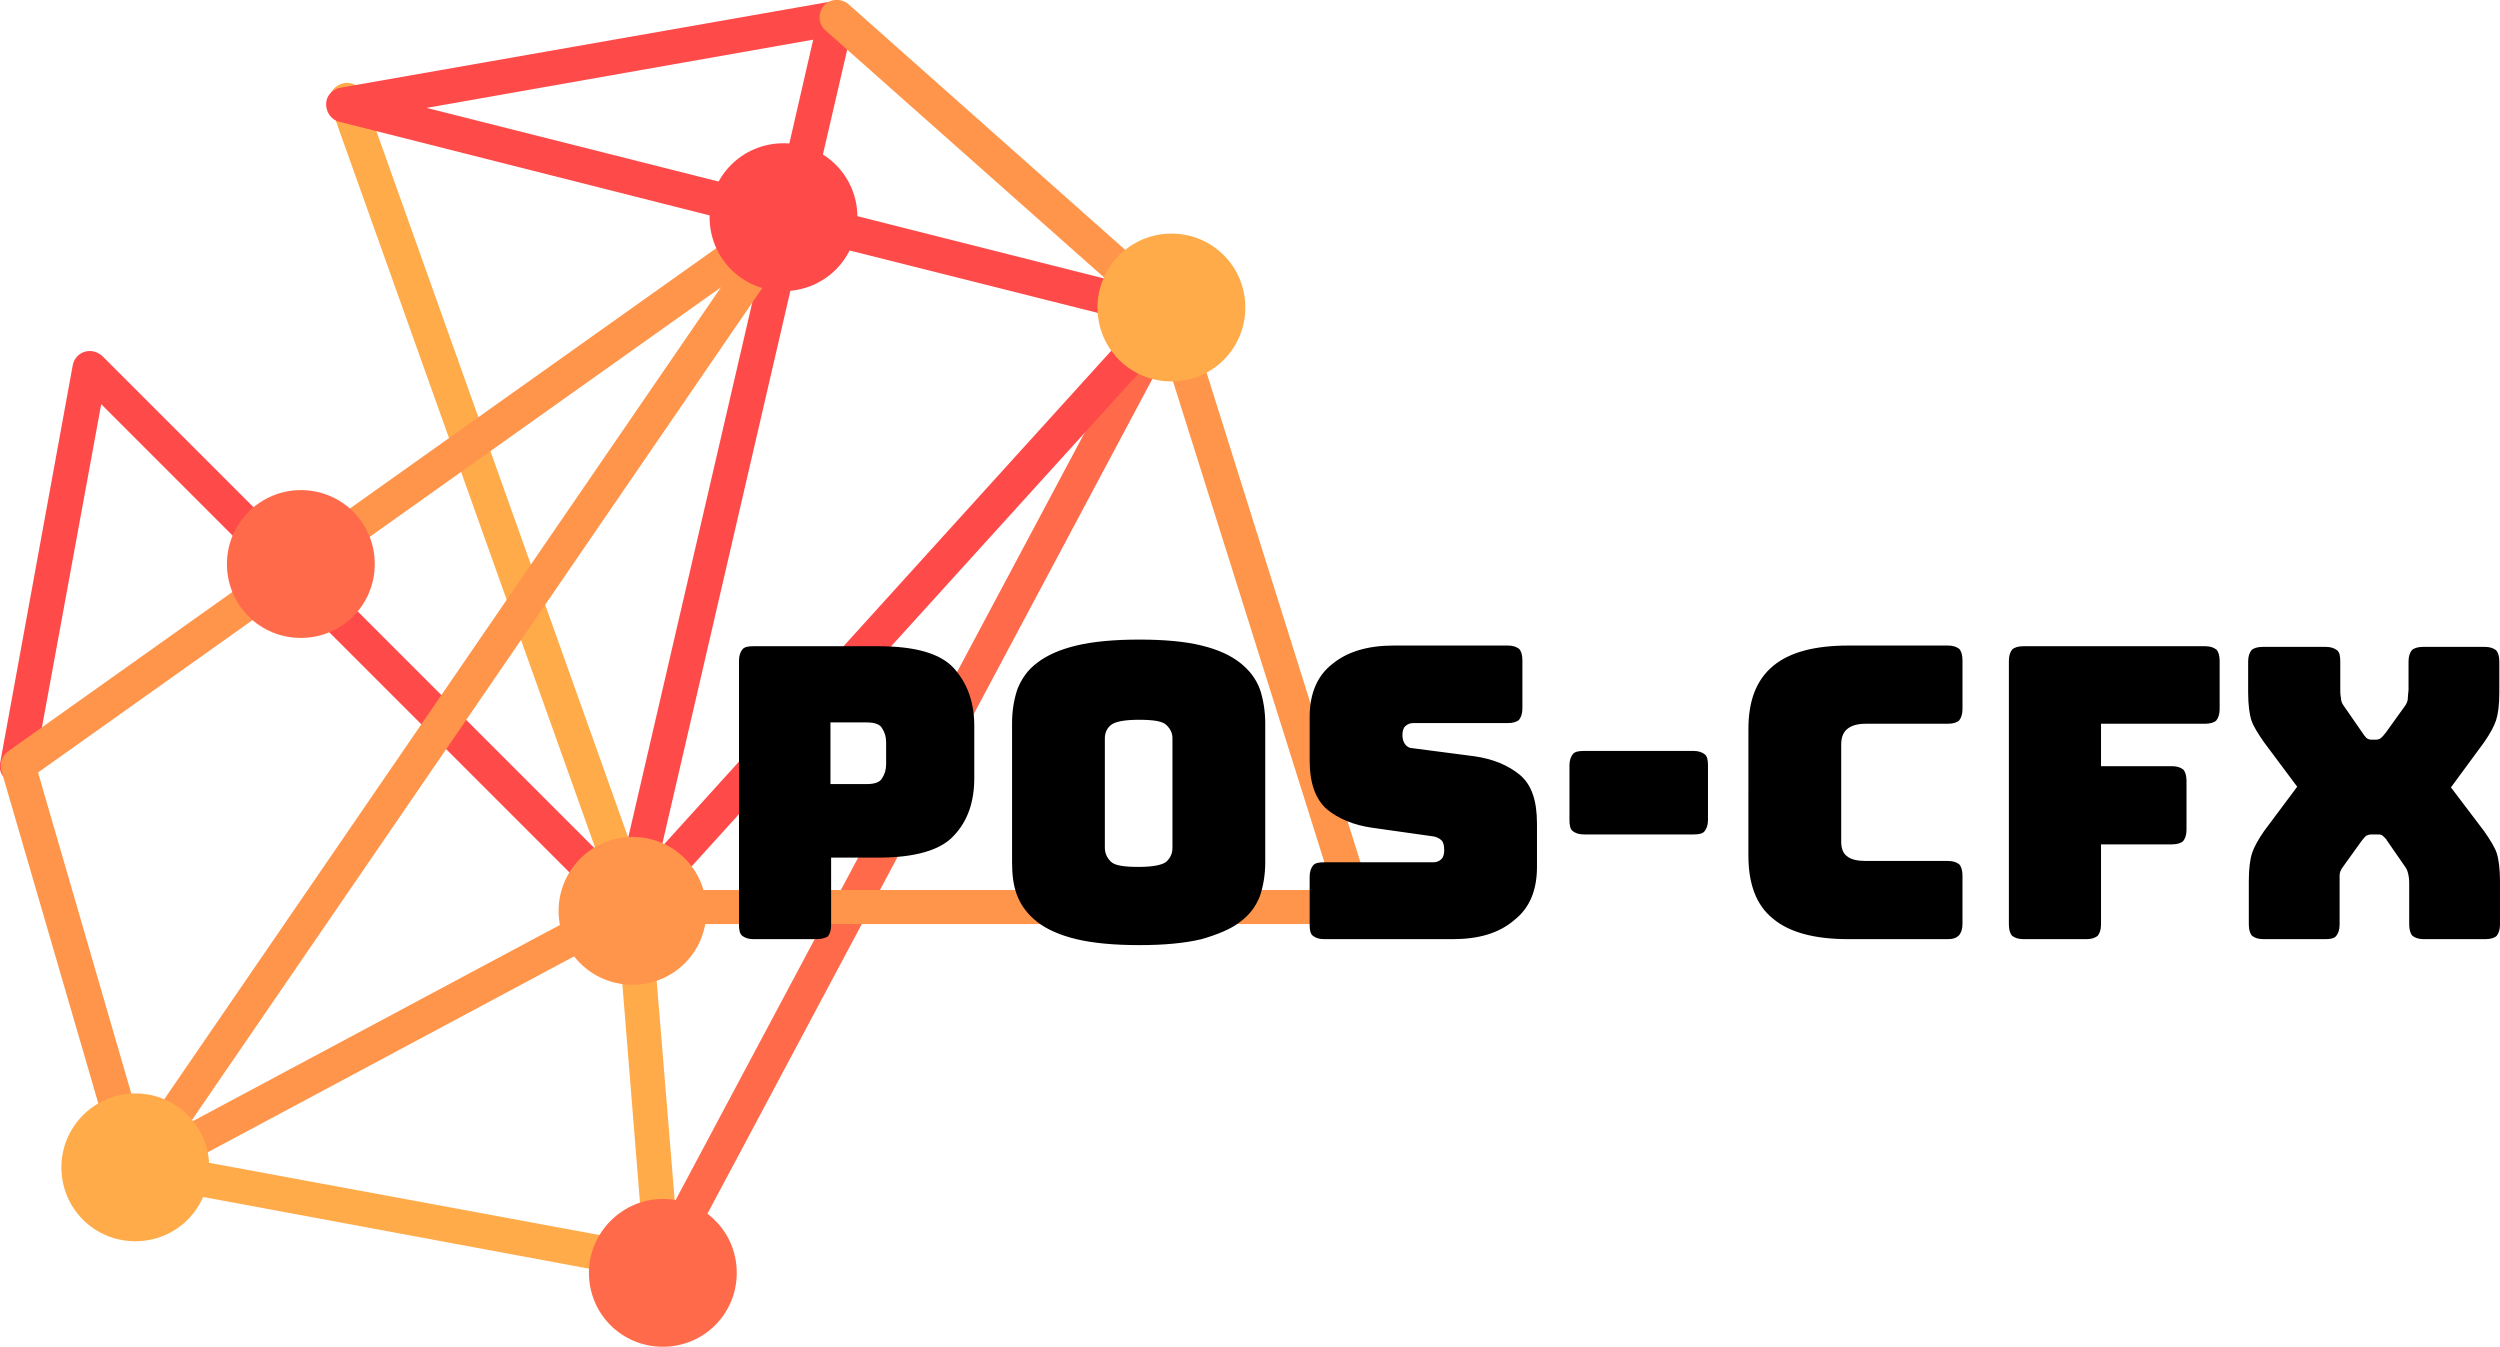 <svg xmlns="http://www.w3.org/2000/svg" xmlns:xlink="http://www.w3.org/1999/xlink" viewBox="0 0 377.2 203.2" xmlns:v="https://vecta.io/nano"><path fill="#ffab4a" d="M99.914 193.381h-.477L20.417 178.702c-1.43-.286-2.383-1.62-2.097-3.05s1.62-2.383 3.05-2.097l75.684 14.012-4.099-50.806L49.871 15.991c-.477-1.335.191-2.86 1.62-3.336 1.335-.477 2.86.191 3.336 1.62l43.18 121.152c.095.191.095.477.095.667l4.48 54.523c.095.858-.286 1.62-.858 2.192-.477.381-1.144.572-1.811.572z"/><path fill="#ff6b4a" d="M99.437 193.858c-.381 0-.858-.095-1.239-.286-1.239-.667-1.716-2.288-1.048-3.527l76.923-144.315c.667-1.239 2.288-1.716 3.527-1.048s1.716 2.288 1.048 3.527l-76.923 144.315c-.477.858-1.335 1.335-2.288 1.335z"/><path fill="#ff4a4a" d="M94.957 139.525c-.191 0-.381 0-.572-.095h0-.095 0 0c-.477-.095-.858-.381-1.239-.667L15.27 60.982l-10.104 55.095c-.286 1.43-1.62 2.383-3.05 2.097s-2.383-1.62-2.097-3.05l10.962-60.052c.191-.953.858-1.716 1.811-2.002s1.906 0 2.669.667l78.067 78.067 22.495-97.036-64.818-16.395c-1.239-.286-2.002-1.43-2.002-2.669s.953-2.288 2.192-2.478L125.746.168c.858-.191 1.716.095 2.383.763.572.667.858 1.525.667 2.383l-6.386 27.547 54.714 13.821c.858.191 1.62.858 1.906 1.811.286.858.095 1.811-.572 2.478l-81.308 89.696-.477.477h0l-.095.095h0c-.667.191-1.144.286-1.62.286zM121.075 36.008l-21.256 91.793 71.681-79.116-50.424-12.678zM64.36 16.277l52.903 13.345 5.433-23.639-58.336 10.295z"/><path fill="#ff954a" d="M20.512 179.369c-.286 0-.667-.095-.953-.191-.191-.095-.477-.191-.667-.381-.381-.286-.667-.667-.763-1.048 0-.095-.095-.191-.095-.286L.209 116.267c-.286-1.048.095-2.192.953-2.86l116.576-82.833c1.048-.763 2.478-.667 3.336.286.953.858 1.048 2.288.286 3.336l-92.651 135.164 65.104-34.792c.381-.191.763-.286 1.239-.286h106.091l-26.976-85.693-49.662-44.038c-1.048-.953-1.144-2.574-.191-3.717.953-1.048 2.574-1.144 3.717-.191l50.138 44.514c.381.286.572.763.763 1.144l28.215 89.791c.286.763.095 1.62-.381 2.288s-1.239 1.048-2.097 1.048H95.72l-73.968 39.558c-.095.095-.191.095-.381.191s-.286.095-.477.095c-.095.095-.286.095-.381.095zM5.738 116.553l15.728 54.142 87.313-127.347L5.738 116.553z"/><path fill="#ff4a4a" d="M107.063 32.767c0 6.196 4.957 11.152 11.152 11.152s11.152-4.957 11.152-11.152-4.957-11.152-11.152-11.152-11.152 4.957-11.152 11.152"/><path fill="#ff6b4a" d="M34.239 85.098c0 6.196 4.957 11.152 11.152 11.152s11.152-4.957 11.152-11.152h0c0-6.196-4.957-11.152-11.152-11.152-6.101 0-11.152 4.957-11.152 11.152"/><use xlink:href="#B" fill="#ff954a"/><g fill="#ffab4a"><use xlink:href="#B" x="-75.017" y="38.7"/><path d="M165.589 46.398c0 6.196 4.957 11.152 11.152 11.152s11.152-4.957 11.152-11.152-4.957-11.152-11.152-11.152-11.152 5.052-11.152 11.152h0"/></g><path fill="#ff6b4a" d="M88.857 192.047c0 6.196 4.957 11.152 11.152 11.152s11.152-4.957 11.152-11.152-4.957-11.152-11.152-11.152c-6.101 0-11.152 5.052-11.152 11.152"/><path d="M123.2 141.7h0-9.5c-.8 0-1.3-.2-1.7-.5s-.5-.9-.5-1.7h0V99.7c0-.8.2-1.3.5-1.7s.9-.5 1.7-.5h0 18.8c5.6 0 9.4 1.1 11.4 3.3s3.1 5.1 3.1 8.7h0v7.9c0 3.6-1 6.5-3.1 8.7-2 2.2-5.9 3.3-11.4 3.3h0-7.1v10.2c0 .8-.2 1.3-.5 1.7-.4.2-.9.4-1.7.4zm7.6-32.7h-5.5v9.3h5.5c1.2 0 2-.3 2.3-.9.4-.6.6-1.3.6-2.1h0V112c0-.8-.2-1.5-.6-2.1-.3-.6-1.1-.9-2.3-.9h0zm60.1.1v21c0 1.9-.3 3.6-.8 5.1-.6 1.5-1.5 2.8-3 3.9-1.4 1.1-3.4 1.9-5.8 2.6-2.5.6-5.6.9-9.4.9h0c-3.8 0-7-.3-9.5-.9s-4.5-1.5-5.9-2.6-2.4-2.4-3-3.9-.8-3.2-.8-5.1h0v-21c0-1.9.3-3.6.8-5.1.6-1.5 1.5-2.9 3-4 1.4-1.1 3.4-2 5.9-2.6s5.7-.9 9.5-.9h0c3.8 0 7 .3 9.4.9 2.5.6 4.4 1.5 5.8 2.6s2.4 2.4 3 4c.5 1.5.8 3.3.8 5.1h0zm-24.2 2.3v16.5c0 .8.3 1.5.9 2.1s2 .8 4.2.8h0c2.2 0 3.6-.3 4.2-.8.6-.6.9-1.2.9-2.1h0v-16.5c0-.8-.3-1.4-.9-2s-2-.8-4.2-.8h0c-2.2 0-3.6.3-4.2.8s-.9 1.2-.9 2h0zm52.5 30.3h0-19.4c-.8 0-1.3-.2-1.7-.5s-.5-.9-.5-1.7h0v-7.2c0-.8.2-1.3.5-1.7s.9-.5 1.7-.5h0 16.5c.5 0 .9-.2 1.2-.5s.4-.8.4-1.3h0c0-.7-.1-1.2-.4-1.5s-.7-.5-1.2-.6h0l-9.2-1.3c-2.9-.4-5.2-1.4-6.9-2.8-1.7-1.5-2.6-3.9-2.6-7.4h0v-6.5c0-3.5 1.1-6.2 3.4-8 2.3-1.9 5.4-2.8 9.3-2.8h0 17.2c.8 0 1.3.2 1.7.5.3.3.5.9.5 1.7h0v7.3c0 .8-.2 1.3-.5 1.7-.3.3-.9.5-1.7.5h0-14.3c-.5 0-.9.2-1.2.5s-.4.8-.4 1.3h0c0 .5.1 1 .4 1.4s.7.6 1.2.6h0l9.2 1.2c2.9.4 5.2 1.4 6.9 2.8 1.8 1.5 2.6 3.9 2.6 7.4h0v6.5c0 3.5-1.1 6.2-3.4 8-2.3 2-5.4 2.9-9.3 2.9zm36.3-15.8H239c-.8 0-1.3-.2-1.7-.5s-.5-.9-.5-1.7h0v-8.2c0-.8.2-1.3.5-1.7s.9-.5 1.7-.5h0 16.5c.8 0 1.3.2 1.7.5s.5.9.5 1.7h0v8.2c0 .8-.2 1.3-.5 1.7s-.9.5-1.7.5h0zm38.4 15.8h0-15c-5.1 0-8.9-1-11.4-3.1-2.5-2-3.7-5.2-3.7-9.5h0V110c0-4.3 1.2-7.4 3.7-9.5s6.3-3.1 11.4-3.1h0 15c.8 0 1.3.2 1.7.5.3.3.5.9.5 1.7h0v7.4c0 .8-.2 1.3-.5 1.7-.3.3-.9.5-1.7.5h0-12.4c-1.3 0-2.2.3-2.8.8s-.9 1.3-.9 2.3h0V127c0 1 .3 1.8.9 2.2.6.5 1.6.7 2.8.7h0 12.4c.8 0 1.3.2 1.7.5.3.3.5.9.5 1.7h0v7.3c0 .8-.2 1.3-.5 1.7-.4.4-.9.6-1.7.6zm20.9 0h0-9.5c-.8 0-1.3-.2-1.7-.5-.3-.3-.5-.9-.5-1.7h0V99.7c0-.8.2-1.3.5-1.7.3-.3.9-.5 1.7-.5h0 27.4c.8 0 1.3.2 1.7.5.3.3.5.9.5 1.7h0v7.3c0 .8-.2 1.3-.5 1.7-.3.3-.9.5-1.7.5h0H317v6.4h10.7c.8 0 1.3.2 1.7.5.3.3.5.9.5 1.7h0v7.4c0 .8-.2 1.3-.5 1.7-.3.3-.9.5-1.7.5h0H317v12.1c0 .8-.2 1.3-.5 1.7-.4.3-.9.5-1.7.5zm38.2-8.3v6.1c0 .8-.2 1.3-.5 1.7s-.9.5-1.7.5h0-9.3c-.8 0-1.3-.2-1.7-.5-.3-.3-.5-.9-.5-1.7h0v-6.6c0-1.9.2-3.3.5-4.2s.9-2 1.8-3.3h0l5-6.7-5-6.7c-.9-1.3-1.6-2.4-1.9-3.3s-.5-2.4-.5-4.2h0v-4.7c0-.8.2-1.3.5-1.7.3-.3.9-.5 1.7-.5h0 9.5c.8 0 1.3.2 1.7.5s.5.9.5 1.7h0v4.2c0 .4 0 .8.1 1.3 0 .5.2.9.5 1.3h0l2.7 3.9c.2.3.4.6.6.8s.5.3.8.3h0 .7c.3 0 .6-.1.8-.3s.4-.4.7-.8h0l2.8-3.9c.3-.4.5-.8.5-1.3s.1-.9.1-1.3h0v-4.2c0-.8.2-1.3.5-1.7.3-.3.9-.5 1.7-.5h0 9.3c.8 0 1.3.2 1.7.5.3.3.5.9.5 1.7h0v4.7c0 1.9-.2 3.3-.5 4.2s-.9 2-1.8 3.3h0l-5 6.8 5 6.6c.9 1.3 1.6 2.4 1.9 3.3s.5 2.4.5 4.2h0v6.6c0 .8-.2 1.3-.5 1.7-.3.3-.9.5-1.7.5h0-9.3c-.8 0-1.3-.2-1.7-.5-.3-.3-.5-.9-.5-1.7h0v-6.1c0-.4 0-.8-.1-1.3s-.2-.9-.5-1.3h0l-2.7-3.9c-.2-.4-.5-.6-.7-.8s-.5-.2-.8-.2h0-.9c-.3 0-.6.1-.8.2-.2.2-.4.4-.7.8h0l-2.8 3.9c-.3.4-.5.8-.5 1.3v1.3h0z"/><defs ><path id="B" d="M84.281 137.428c0 6.196 4.957 11.152 11.152 11.152s11.152-4.957 11.152-11.152-4.957-11.152-11.152-11.152-11.152 5.052-11.152 11.152"/></defs></svg>